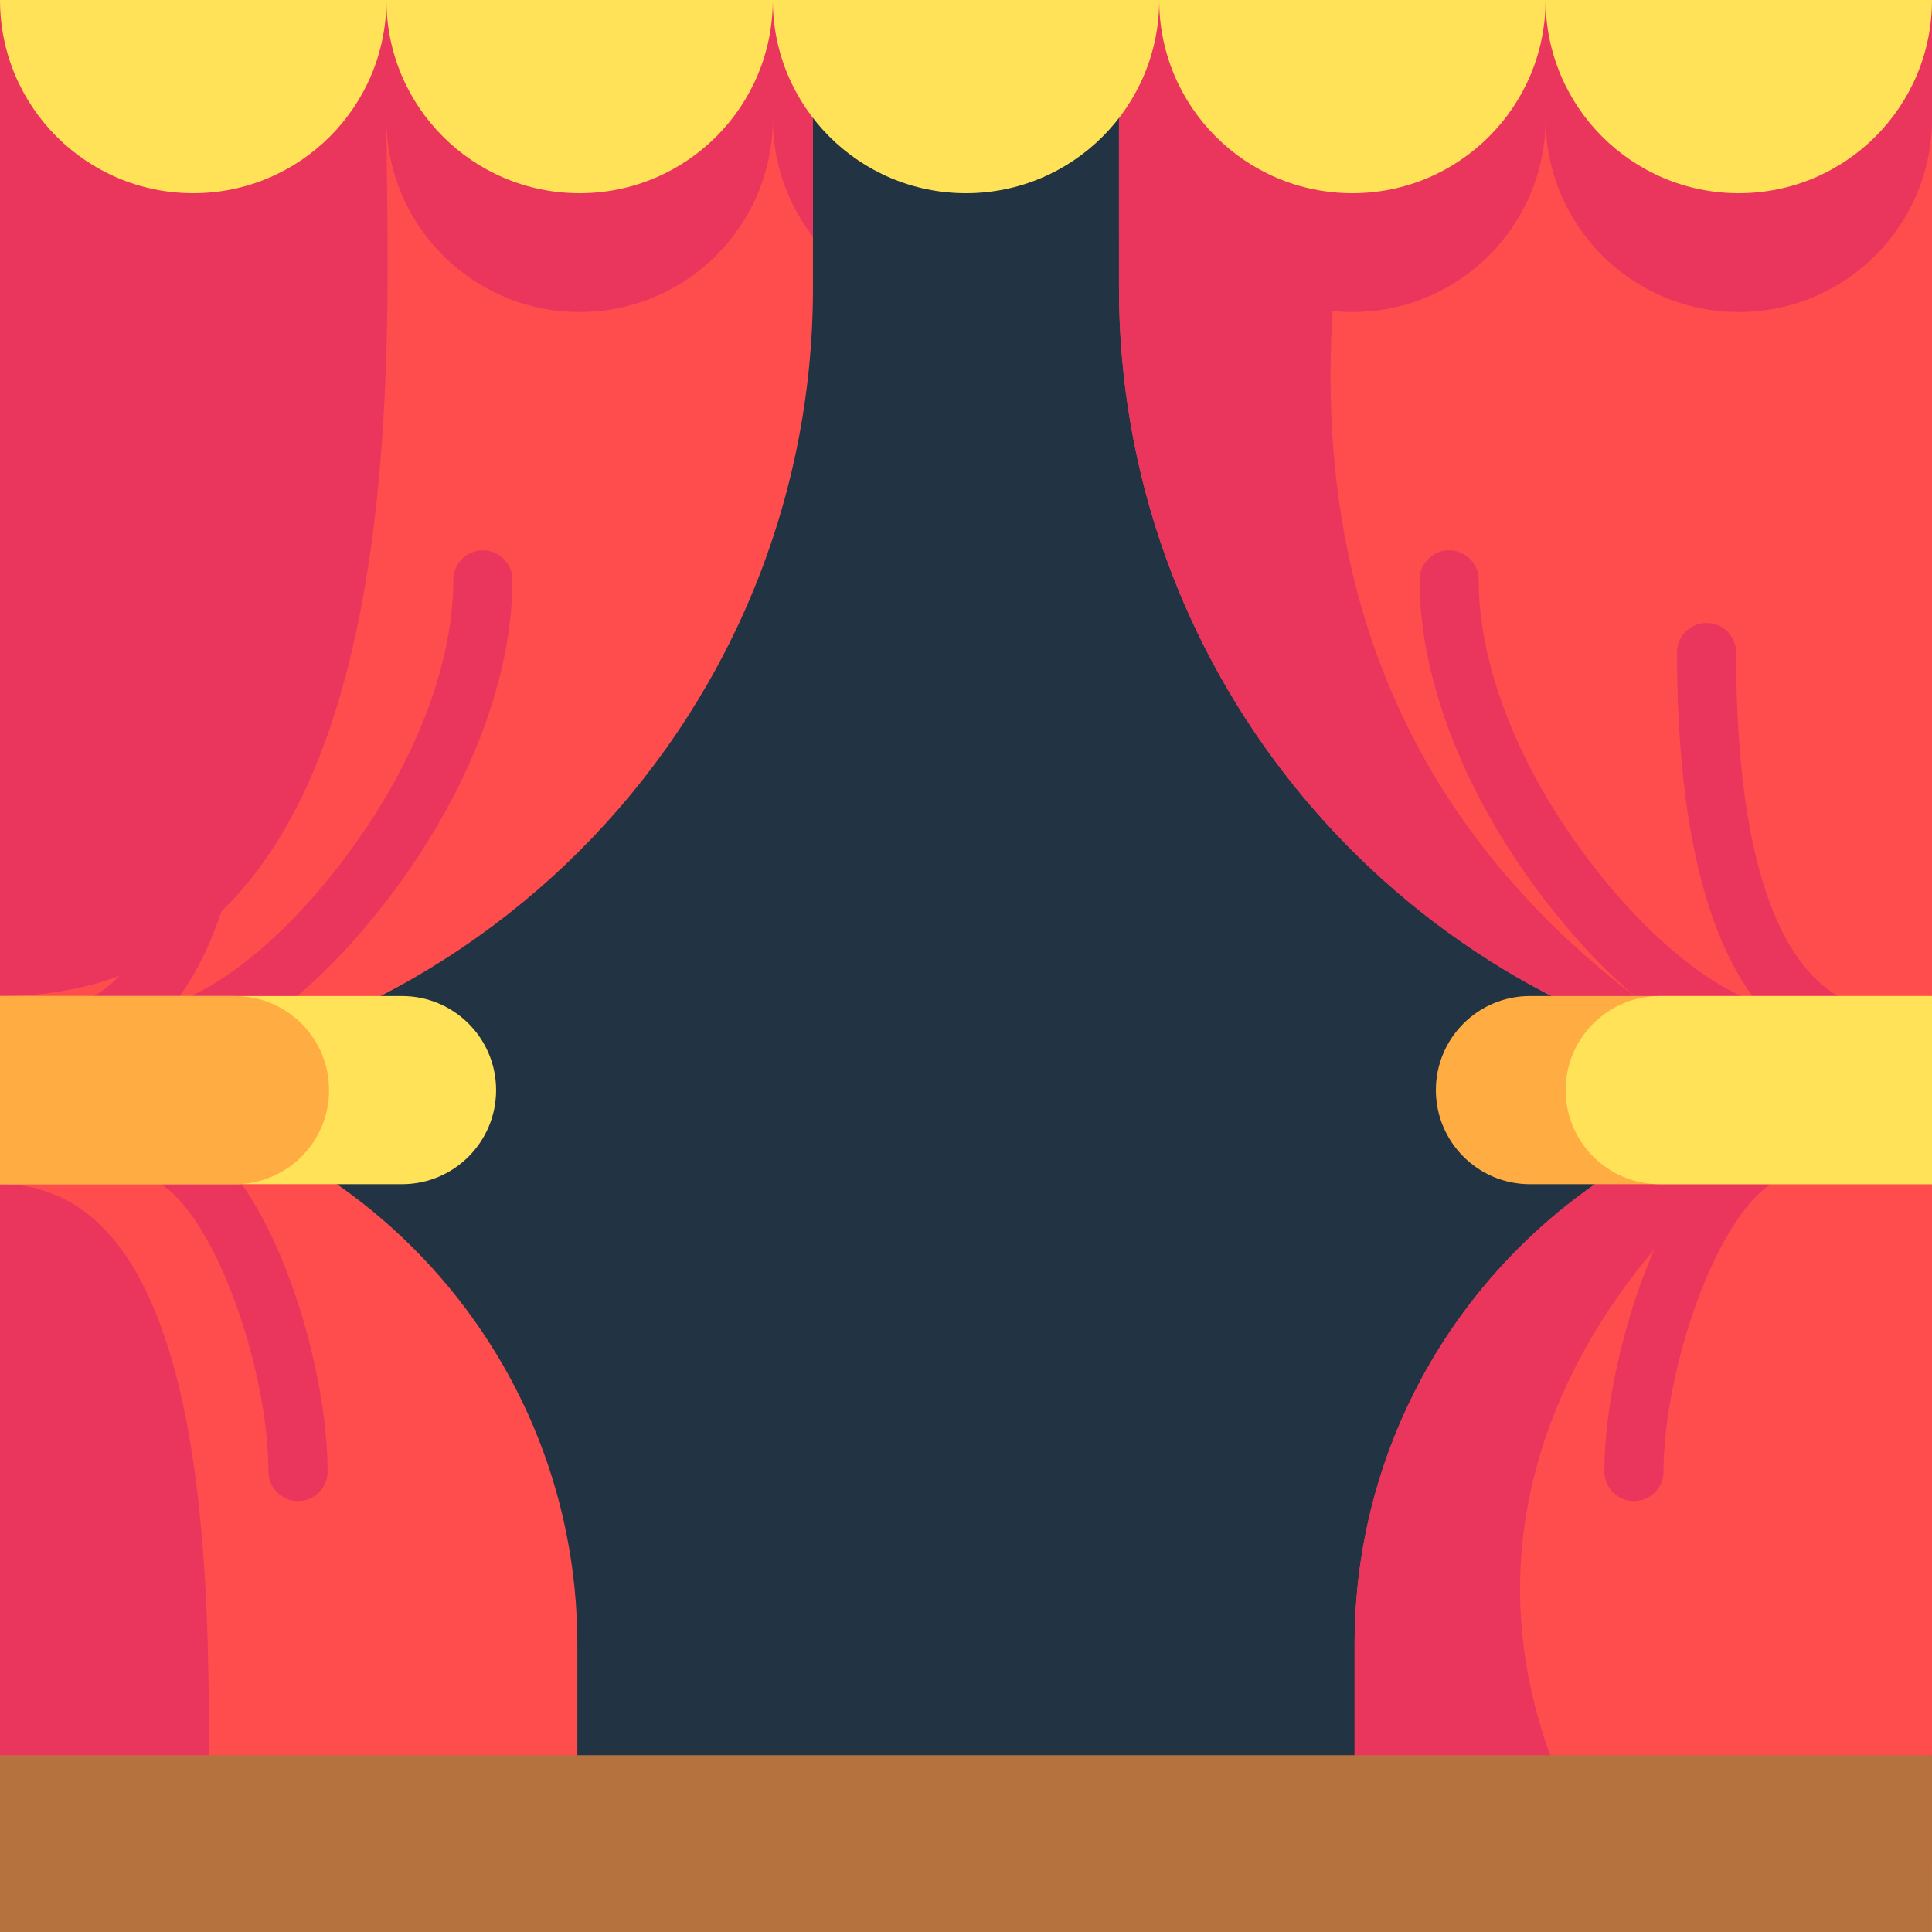 <?xml version="1.0" encoding="iso-8859-1"?>
<!-- Generator: Adobe Illustrator 19.0.0, SVG Export Plug-In . SVG Version: 6.00 Build 0)  -->
<svg xmlns="http://www.w3.org/2000/svg" xmlns:xlink="http://www.w3.org/1999/xlink" version="1.1" id="Layer_1" x="0px" y="0px" viewBox="0 0 490.005 490.005" style="enable-background:new 0 0 490.005 490.005;" xml:space="preserve" width="512" height="512">
<g>
	<rect x="33.73" y="0.003" style="fill:#223444;" width="422.495" height="468.61"/>
	<path style="fill:#FF4D4D;" d="M206.193,0.002v72.94c0,111.53-90.41,201.94-201.94,201.94c78.53,0,142.18,63.66,142.18,142.18   v55.74H0.003V0.002H206.193z"/>
	<path style="fill:#EA365D;" d="M52.983,445.172c0,12.25-7.09,21.15-17.4,27.63H0.003v-172.46   C52.983,300.342,52.983,400.342,52.983,445.172z"/>
	<path style="fill:#EA365D;" d="M38.754,270.12c-4.143,0-7.5-3.358-7.5-7.5s3.357-7.5,7.5-7.5c9.335,0,27.908-10.89,46.629-34.801   c18.807-24.019,29.592-50.714,29.592-73.24c0-4.142,3.357-7.5,7.5-7.5s7.5,3.358,7.5,7.5c0,25.814-11.948,55.88-32.78,82.487   C73.783,259.467,51.655,270.12,38.754,270.12z"/>
	<path style="fill:#EA365D;" d="M18.653,270.122c-3.447,0-6.551-2.39-7.319-5.895c-0.887-4.046,1.674-8.045,5.72-8.933   c12.182-2.672,32.618-17.89,32.618-89.797c0-4.142,3.357-7.5,7.5-7.5s7.5,3.358,7.5,7.5c0,61.959-15.355,98.077-44.405,104.448   C19.725,270.065,19.185,270.122,18.653,270.122z"/>
	<path style="fill:#EA365D;" d="M0.003,252.622V0.002h30.92l67.08,30.14C98.003,86.012,109.023,252.622,0.003,252.622z"/>
	<path style="fill:#EA365D;" d="M75.591,380.717c-4.143,0-7.5-3.358-7.5-7.5c0-28.354-16.643-75.377-34.36-75.377   c-4.143,0-7.5-3.358-7.5-7.5s3.357-7.5,7.5-7.5c14.504,0,27.383,12.213,37.246,35.32c7.359,17.239,12.114,38.85,12.114,55.057   C83.091,377.359,79.733,380.717,75.591,380.717z"/>
	<path style="fill:#FFE257;" d="M125.825,276.481c0,6.59-2.67,12.55-6.99,16.87c-4.31,4.32-10.28,6.99-16.87,6.99H0.005v-47.72   h101.96C115.145,252.621,125.825,263.301,125.825,276.481z"/>
	<path style="fill:#FFAD42;" d="M83.455,276.481c0,6.59-2.67,12.55-6.99,16.87c-4.32,4.32-10.28,6.99-16.87,6.99H0.005v-47.72h59.59   C72.775,252.621,83.455,263.301,83.455,276.481z"/>
	<path style="fill:#FF4D4D;" d="M490.003,0.002v472.8h-146.44v-55.74c0-62.83,40.75-116.14,97.27-134.94   c14.12-4.7,29.22-7.24,44.91-7.24c-15.85,0-31.27-1.83-46.07-5.28c-89.33-20.85-155.87-100.98-155.87-196.66V0.002H490.003z"/>
	<path style="fill:#EA365D;" d="M451.247,270.12c-12.901,0-35.029-10.654-58.44-40.554c-20.832-26.607-32.78-56.673-32.78-82.487   c0-4.142,3.357-7.5,7.5-7.5s7.5,3.358,7.5,7.5c0,22.526,10.785,49.221,29.592,73.24c18.721,23.911,37.294,34.801,46.629,34.801   c4.143,0,7.5,3.358,7.5,7.5S455.389,270.12,451.247,270.12z"/>
	<path style="fill:#EA365D;" d="M471.346,270.122c-0.532,0-1.072-0.057-1.613-0.176c-29.05-6.371-44.405-42.489-44.405-104.448   c0-4.142,3.357-7.5,7.5-7.5s7.5,3.358,7.5,7.5c0,71.906,20.437,87.125,32.618,89.797c4.046,0.887,6.606,4.887,5.72,8.933   C477.897,267.732,474.793,270.122,471.346,270.122z"/>
	<path style="fill:#EA365D;" d="M414.41,380.717c-4.143,0-7.5-3.358-7.5-7.5c0-16.207,4.755-37.818,12.114-55.057   c9.863-23.106,22.742-35.32,37.246-35.32c4.143,0,7.5,3.358,7.5,7.5s-3.357,7.5-7.5,7.5c-17.718,0-34.36,47.023-34.36,75.377   C421.91,377.359,418.552,380.717,414.41,380.717z"/>
	<path style="fill:#EA365D;" d="M439.673,269.602c-89.33-20.85-155.87-100.98-155.87-196.66V0.002h76.38l-13.34,21.96   C329.453,95.242,324.523,200.882,439.673,269.602z"/>
	<path style="fill:#EA365D;" d="M440.833,282.122l-4.82,18.22c0,0-84.14,66.97-35.17,162.41c1.83,3.57,3.32,6.92,4.46,10.05h-61.74   v-55.74C343.563,354.232,384.313,300.922,440.833,282.122z"/>
	<path style="fill:#EA365D;" d="M0.003,0.002h206.19v60.05c-6.39-8.27-10.19-18.65-10.19-29.91c0,27.06-21.94,49-49,49   c-27.07,0-49-21.94-49-49c0,27.06-21.94,49-49,49c-27.07,0-49-21.94-49-49V0.002z"/>
	<path style="fill:#EA365D;" d="M490.003,0.002v30.14c0,27.06-21.94,49-49,49c-27.07,0-49-21.94-49-49c0,27.06-21.94,49-49,49   c-27.07,0-49-21.94-49-49c0,11.27-3.8,21.65-10.2,29.93V0.002H490.003z"/>
	<path style="fill:#FFAD42;" d="M490.005,252.621v47.72h-101.97c-6.59,0-12.55-2.67-16.87-6.99c-4.32-4.32-6.99-10.28-6.99-16.87   c0-13.18,10.69-23.86,23.86-23.86H490.005z"/>
	<path style="fill:#FFE257;" d="M490.005,252.621v47.72h-69.05c-6.59,0-12.55-2.67-16.87-6.99c-4.32-4.32-6.99-10.28-6.99-16.87   c0-13.18,10.68-23.86,23.86-23.86H490.005z"/>
	<path style="fill:#FFE257;" d="M490,0.003c0,27.062-21.938,49-49,49s-49-21.938-49-49c0,27.062-21.938,49-49,49s-49-21.938-49-49   c0,27.062-21.938,49-49,49s-49-21.938-49-49c0,27.062-21.938,49-49,49s-49-21.938-49-49c0,27.062-21.938,49-49,49s-49-21.938-49-49   "/>
	<rect y="445.171" style="fill:#B5713E;" width="490" height="44.832"/>
</g>















</svg>
